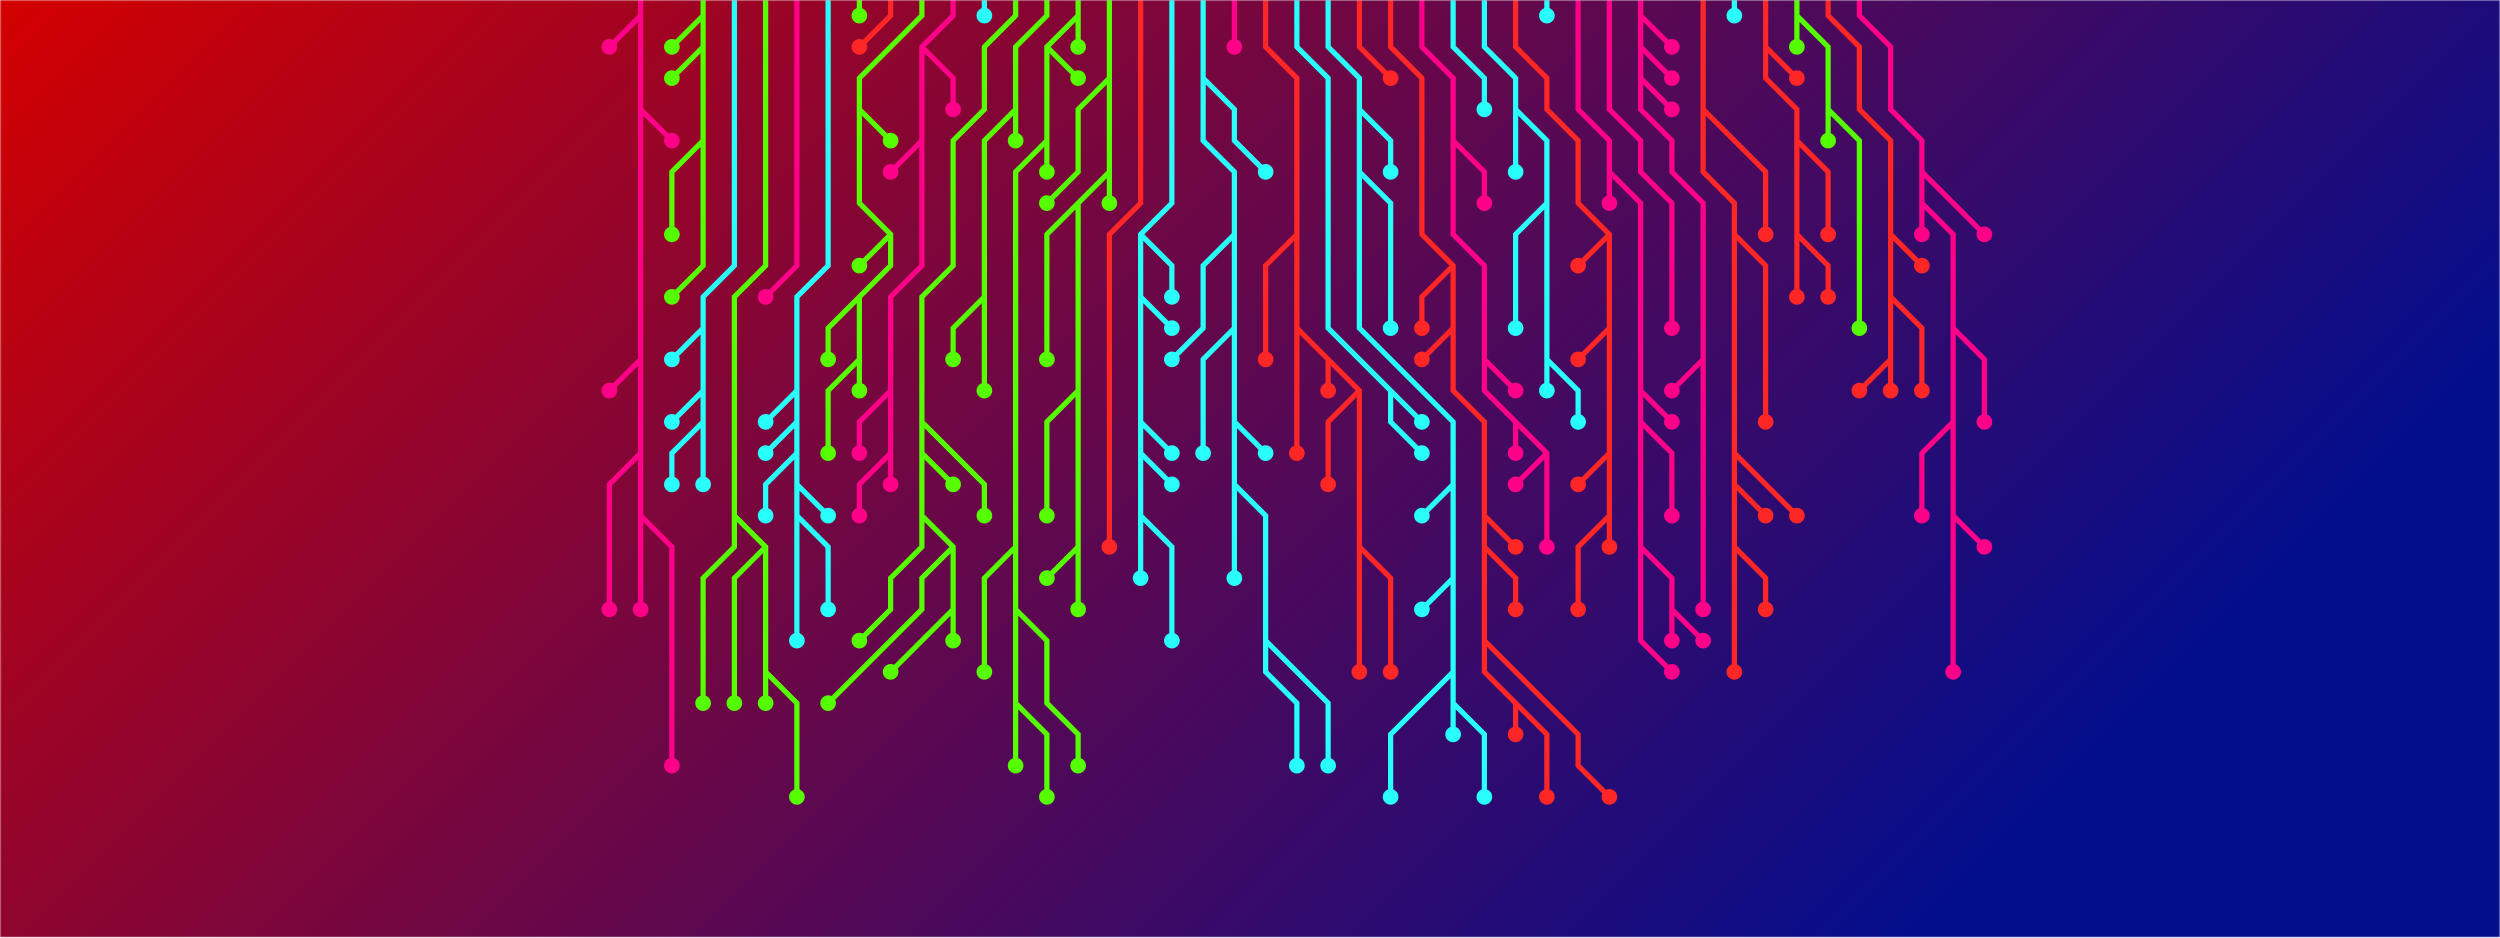 <svg xmlns="http://www.w3.org/2000/svg" version="1.1" xmlns:xlink="http://www.w3.org/1999/xlink" xmlns:svgjs="http://svgjs.com/svgjs" width="800" height="300" preserveAspectRatio="none" viewBox="0 0 800 300"><g mask="url(&quot;#SvgjsMask2394&quot;)" fill="none"><rect width="800" height="300" x="0" y="0" fill="url(#SvgjsLinearGradient2395)"></rect><g mask="url(&quot;#SvgjsMask2396&quot;)"><path d="M415 75L405 85L405 95L405 105L405 115M435 125L425 135L425 145L425 155M435 175L445 185L445 195L445 205L445 215M415 105L415 115L415 125L415 135L415 145M425 115L425 125M405 -5L405 5L405 15L415 25L415 35L415 45L415 55L415 65L415 75L415 85L415 95L415 105L425 115L435 125L435 135L435 145L435 155L435 165L435 175L435 185L435 195L435 205L435 215" stroke="rgba(255, 38, 38, 1)" stroke-width="1.67"></path><path d="M432.5 215 a2.5 2.5 0 1 0 5 0 a2.5 2.5 0 1 0 -5 0zM402.5 115 a2.5 2.5 0 1 0 5 0 a2.5 2.5 0 1 0 -5 0zM422.5 155 a2.5 2.5 0 1 0 5 0 a2.5 2.5 0 1 0 -5 0zM442.5 215 a2.5 2.5 0 1 0 5 0 a2.5 2.5 0 1 0 -5 0zM412.5 145 a2.5 2.5 0 1 0 5 0 a2.5 2.5 0 1 0 -5 0zM422.5 125 a2.5 2.5 0 1 0 5 0 a2.5 2.5 0 1 0 -5 0z" fill="rgba(255, 38, 38, 1)"></path><path d="M395 -5L395 5L395 15" stroke="rgba(255, 0, 137, 1)" stroke-width="1.67"></path><path d="M392.5 15 a2.5 2.5 0 1 0 5 0 a2.5 2.5 0 1 0 -5 0z" fill="rgba(255, 0, 137, 1)"></path><path d="M445 125L445 135L455 145M415 -5L415 5L415 15L425 25L425 35L425 45L425 55L425 65L425 75L425 85L425 95L425 105L435 115L445 125L455 135" stroke="rgba(40, 255, 251, 1)" stroke-width="1.67"></path><path d="M452.5 135 a2.5 2.5 0 1 0 5 0 a2.5 2.5 0 1 0 -5 0zM452.5 145 a2.5 2.5 0 1 0 5 0 a2.5 2.5 0 1 0 -5 0z" fill="rgba(40, 255, 251, 1)"></path><path d="M395 155L395 165L395 175L395 185M395 135L405 145M395 105L385 115L385 125L385 135L385 145M385 25L395 35L395 45L405 55M395 75L385 85L385 95L385 105L375 115M405 205L415 215L425 225L425 235L425 245M385 -5L385 5L385 15L385 25L385 35L385 45L395 55L395 65L395 75L395 85L395 95L395 105L395 115L395 125L395 135L395 145L395 155L405 165L405 175L405 185L405 195L405 205L405 215L415 225L415 235L415 245" stroke="rgba(40, 255, 251, 1)" stroke-width="1.67"></path><path d="M412.5 245 a2.5 2.5 0 1 0 5 0 a2.5 2.5 0 1 0 -5 0zM392.5 185 a2.5 2.5 0 1 0 5 0 a2.5 2.5 0 1 0 -5 0zM402.5 145 a2.5 2.5 0 1 0 5 0 a2.5 2.5 0 1 0 -5 0zM382.5 145 a2.5 2.5 0 1 0 5 0 a2.5 2.5 0 1 0 -5 0zM402.5 55 a2.5 2.5 0 1 0 5 0 a2.5 2.5 0 1 0 -5 0zM372.5 115 a2.5 2.5 0 1 0 5 0 a2.5 2.5 0 1 0 -5 0zM422.5 245 a2.5 2.5 0 1 0 5 0 a2.5 2.5 0 1 0 -5 0z" fill="rgba(40, 255, 251, 1)"></path><path d="M435 55L445 65L445 75L445 85L445 95L445 105M465 185L455 195M465 215L455 225L445 235L445 245L445 255M465 225L475 235L475 245L475 255M435 35L445 45L445 55M465 155L455 165M425 -5L425 5L425 15L435 25L435 35L435 45L435 55L435 65L435 75L435 85L435 95L435 105L445 115L455 125L465 135L465 145L465 155L465 165L465 175L465 185L465 195L465 205L465 215L465 225L465 235" stroke="rgba(40, 255, 251, 1)" stroke-width="1.67"></path><path d="M462.5 235 a2.5 2.5 0 1 0 5 0 a2.5 2.5 0 1 0 -5 0zM442.5 105 a2.5 2.5 0 1 0 5 0 a2.5 2.5 0 1 0 -5 0zM452.5 195 a2.5 2.5 0 1 0 5 0 a2.5 2.5 0 1 0 -5 0zM442.5 255 a2.5 2.5 0 1 0 5 0 a2.5 2.5 0 1 0 -5 0zM472.5 255 a2.5 2.5 0 1 0 5 0 a2.5 2.5 0 1 0 -5 0zM442.5 55 a2.5 2.5 0 1 0 5 0 a2.5 2.5 0 1 0 -5 0zM452.5 165 a2.5 2.5 0 1 0 5 0 a2.5 2.5 0 1 0 -5 0z" fill="rgba(40, 255, 251, 1)"></path><path d="M365 145L375 155M365 135L375 145M365 165L375 175L375 185L375 195L375 205M365 95L375 105M365 75L375 85L375 95M375 -5L375 5L375 15L375 25L375 35L375 45L375 55L375 65L365 75L365 85L365 95L365 105L365 115L365 125L365 135L365 145L365 155L365 165L365 175L365 185" stroke="rgba(40, 255, 251, 1)" stroke-width="1.67"></path><path d="M362.5 185 a2.5 2.5 0 1 0 5 0 a2.5 2.5 0 1 0 -5 0zM372.5 155 a2.5 2.5 0 1 0 5 0 a2.5 2.5 0 1 0 -5 0zM372.5 145 a2.5 2.5 0 1 0 5 0 a2.5 2.5 0 1 0 -5 0zM372.5 205 a2.5 2.5 0 1 0 5 0 a2.5 2.5 0 1 0 -5 0zM372.5 105 a2.5 2.5 0 1 0 5 0 a2.5 2.5 0 1 0 -5 0zM372.5 95 a2.5 2.5 0 1 0 5 0 a2.5 2.5 0 1 0 -5 0z" fill="rgba(40, 255, 251, 1)"></path><path d="M435 -5L435 5L435 15L445 25" stroke="rgba(255, 38, 38, 1)" stroke-width="1.67"></path><path d="M442.5 25 a2.5 2.5 0 1 0 5 0 a2.5 2.5 0 1 0 -5 0z" fill="rgba(255, 38, 38, 1)"></path><path d="M365 -5L365 5L365 15L365 25L365 35L365 45L365 55L365 65L355 75L355 85L355 95L355 105L355 115L355 125L355 135L355 145L355 155L355 165L355 175" stroke="rgba(255, 38, 38, 1)" stroke-width="1.67"></path><path d="M352.5 175 a2.5 2.5 0 1 0 5 0 a2.5 2.5 0 1 0 -5 0z" fill="rgba(255, 38, 38, 1)"></path><path d="M475 175L485 185L485 195M465 105L455 115M465 85L455 95L455 105M485 225L495 235L495 245L495 255M475 205L485 215L495 225L505 235L505 245L515 255M475 165L485 175M445 -5L445 5L445 15L455 25L455 35L455 45L455 55L455 65L455 75L465 85L465 95L465 105L465 115L465 125L475 135L475 145L475 155L475 165L475 175L475 185L475 195L475 205L475 215L485 225L485 235" stroke="rgba(255, 38, 38, 1)" stroke-width="1.67"></path><path d="M482.5 235 a2.5 2.5 0 1 0 5 0 a2.5 2.5 0 1 0 -5 0zM482.5 195 a2.5 2.5 0 1 0 5 0 a2.5 2.5 0 1 0 -5 0zM452.5 115 a2.5 2.5 0 1 0 5 0 a2.5 2.5 0 1 0 -5 0zM452.5 105 a2.5 2.5 0 1 0 5 0 a2.5 2.5 0 1 0 -5 0zM492.5 255 a2.5 2.5 0 1 0 5 0 a2.5 2.5 0 1 0 -5 0zM512.5 255 a2.5 2.5 0 1 0 5 0 a2.5 2.5 0 1 0 -5 0zM482.5 175 a2.5 2.5 0 1 0 5 0 a2.5 2.5 0 1 0 -5 0z" fill="rgba(255, 38, 38, 1)"></path><path d="M355 55L355 65M345 125L335 135L335 145L335 155L335 165M345 65L335 75L335 85L335 95L335 105L335 115M355 25L345 35L345 45L345 55L335 65M345 175L335 185M355 -5L355 5L355 15L355 25L355 35L355 45L355 55L345 65L345 75L345 85L345 95L345 105L345 115L345 125L345 135L345 145L345 155L345 165L345 175L345 185L345 195" stroke="rgba(85, 255, 0, 1)" stroke-width="1.67"></path><path d="M342.5 195 a2.5 2.5 0 1 0 5 0 a2.5 2.5 0 1 0 -5 0zM352.5 65 a2.5 2.5 0 1 0 5 0 a2.5 2.5 0 1 0 -5 0zM332.5 165 a2.5 2.5 0 1 0 5 0 a2.5 2.5 0 1 0 -5 0zM332.5 115 a2.5 2.5 0 1 0 5 0 a2.5 2.5 0 1 0 -5 0zM332.5 65 a2.5 2.5 0 1 0 5 0 a2.5 2.5 0 1 0 -5 0zM332.5 185 a2.5 2.5 0 1 0 5 0 a2.5 2.5 0 1 0 -5 0z" fill="rgba(85, 255, 0, 1)"></path><path d="M495 145L485 155M485 135L485 145M465 45L475 55L475 65M475 115L485 125M455 -5L455 5L455 15L465 25L465 35L465 45L465 55L465 65L465 75L475 85L475 95L475 105L475 115L475 125L485 135L495 145L495 155L495 165L495 175" stroke="rgba(255, 0, 137, 1)" stroke-width="1.67"></path><path d="M492.5 175 a2.5 2.5 0 1 0 5 0 a2.5 2.5 0 1 0 -5 0zM482.5 155 a2.5 2.5 0 1 0 5 0 a2.5 2.5 0 1 0 -5 0zM482.5 145 a2.5 2.5 0 1 0 5 0 a2.5 2.5 0 1 0 -5 0zM472.5 65 a2.5 2.5 0 1 0 5 0 a2.5 2.5 0 1 0 -5 0zM482.5 125 a2.5 2.5 0 1 0 5 0 a2.5 2.5 0 1 0 -5 0z" fill="rgba(255, 0, 137, 1)"></path><path d="M335 45L335 55M335 15L345 25M325 175L315 185L315 195L315 205L315 215M345 5L345 15M325 225L335 235L335 245L335 255M325 195L335 205L335 215L335 225L345 235L345 245M345 -5L345 5L335 15L335 25L335 35L335 45L325 55L325 65L325 75L325 85L325 95L325 105L325 115L325 125L325 135L325 145L325 155L325 165L325 175L325 185L325 195L325 205L325 215L325 225L325 235L325 245" stroke="rgba(85, 255, 0, 1)" stroke-width="1.67"></path><path d="M322.5 245 a2.5 2.5 0 1 0 5 0 a2.5 2.5 0 1 0 -5 0zM332.5 55 a2.5 2.5 0 1 0 5 0 a2.5 2.5 0 1 0 -5 0zM342.5 25 a2.5 2.5 0 1 0 5 0 a2.5 2.5 0 1 0 -5 0zM312.5 215 a2.5 2.5 0 1 0 5 0 a2.5 2.5 0 1 0 -5 0zM342.5 15 a2.5 2.5 0 1 0 5 0 a2.5 2.5 0 1 0 -5 0zM332.5 255 a2.5 2.5 0 1 0 5 0 a2.5 2.5 0 1 0 -5 0zM342.5 245 a2.5 2.5 0 1 0 5 0 a2.5 2.5 0 1 0 -5 0z" fill="rgba(85, 255, 0, 1)"></path><path d="M465 -5L465 5L465 15L475 25L475 35" stroke="rgba(40, 255, 251, 1)" stroke-width="1.67"></path><path d="M472.5 35 a2.5 2.5 0 1 0 5 0 a2.5 2.5 0 1 0 -5 0z" fill="rgba(40, 255, 251, 1)"></path><path d="M315 95L305 105L305 115M325 35L325 45M335 -5L335 5L325 15L325 25L325 35L315 45L315 55L315 65L315 75L315 85L315 95L315 105L315 115L315 125" stroke="rgba(85, 255, 0, 1)" stroke-width="1.67"></path><path d="M312.5 125 a2.5 2.5 0 1 0 5 0 a2.5 2.5 0 1 0 -5 0zM302.5 115 a2.5 2.5 0 1 0 5 0 a2.5 2.5 0 1 0 -5 0zM322.5 45 a2.5 2.5 0 1 0 5 0 a2.5 2.5 0 1 0 -5 0z" fill="rgba(85, 255, 0, 1)"></path><path d="M485 35L485 45L485 55M495 115L505 125L505 135M495 65L485 75L485 85L485 95L485 105M475 -5L475 5L475 15L485 25L485 35L495 45L495 55L495 65L495 75L495 85L495 95L495 105L495 115L495 125" stroke="rgba(40, 255, 251, 1)" stroke-width="1.67"></path><path d="M492.5 125 a2.5 2.5 0 1 0 5 0 a2.5 2.5 0 1 0 -5 0zM482.5 55 a2.5 2.5 0 1 0 5 0 a2.5 2.5 0 1 0 -5 0zM502.5 135 a2.5 2.5 0 1 0 5 0 a2.5 2.5 0 1 0 -5 0zM482.5 105 a2.5 2.5 0 1 0 5 0 a2.5 2.5 0 1 0 -5 0z" fill="rgba(40, 255, 251, 1)"></path><path d="M295 145L305 155M295 135L305 145L315 155L315 165M305 195L295 205L285 215M305 175L295 185L295 195L285 205L275 215L265 225M295 165L295 175L285 185L285 195L275 205M325 -5L325 5L315 15L315 25L315 35L305 45L305 55L305 65L305 75L305 85L295 95L295 105L295 115L295 125L295 135L295 145L295 155L295 165L305 175L305 185L305 195L305 205" stroke="rgba(85, 255, 0, 1)" stroke-width="1.67"></path><path d="M302.5 205 a2.5 2.5 0 1 0 5 0 a2.5 2.5 0 1 0 -5 0zM302.5 155 a2.5 2.5 0 1 0 5 0 a2.5 2.5 0 1 0 -5 0zM312.5 165 a2.5 2.5 0 1 0 5 0 a2.5 2.5 0 1 0 -5 0zM282.5 215 a2.5 2.5 0 1 0 5 0 a2.5 2.5 0 1 0 -5 0zM262.5 225 a2.5 2.5 0 1 0 5 0 a2.5 2.5 0 1 0 -5 0zM272.5 205 a2.5 2.5 0 1 0 5 0 a2.5 2.5 0 1 0 -5 0z" fill="rgba(85, 255, 0, 1)"></path><path d="M515 75L505 85M515 165L505 175L505 185L505 195M515 145L505 155M515 105L505 115M485 -5L485 5L485 15L495 25L495 35L505 45L505 55L505 65L515 75L515 85L515 95L515 105L515 115L515 125L515 135L515 145L515 155L515 165L515 175" stroke="rgba(255, 38, 38, 1)" stroke-width="1.67"></path><path d="M512.5 175 a2.5 2.5 0 1 0 5 0 a2.5 2.5 0 1 0 -5 0zM502.5 85 a2.5 2.5 0 1 0 5 0 a2.5 2.5 0 1 0 -5 0zM502.5 195 a2.5 2.5 0 1 0 5 0 a2.5 2.5 0 1 0 -5 0zM502.5 155 a2.5 2.5 0 1 0 5 0 a2.5 2.5 0 1 0 -5 0zM502.5 115 a2.5 2.5 0 1 0 5 0 a2.5 2.5 0 1 0 -5 0z" fill="rgba(255, 38, 38, 1)"></path><path d="M315 -5L315 5" stroke="rgba(40, 255, 251, 1)" stroke-width="1.67"></path><path d="M312.5 5 a2.5 2.5 0 1 0 5 0 a2.5 2.5 0 1 0 -5 0z" fill="rgba(40, 255, 251, 1)"></path><path d="M495 -5L495 5" stroke="rgba(40, 255, 251, 1)" stroke-width="1.67"></path><path d="M492.5 5 a2.5 2.5 0 1 0 5 0 a2.5 2.5 0 1 0 -5 0z" fill="rgba(40, 255, 251, 1)"></path><path d="M285 145L275 155L275 165M295 45L285 55M295 15L305 25L305 35M285 125L275 135L275 145M305 -5L305 5L295 15L295 25L295 35L295 45L295 55L295 65L295 75L295 85L285 95L285 105L285 115L285 125L285 135L285 145L285 155" stroke="rgba(255, 0, 137, 1)" stroke-width="1.67"></path><path d="M282.5 155 a2.5 2.5 0 1 0 5 0 a2.5 2.5 0 1 0 -5 0zM272.5 165 a2.5 2.5 0 1 0 5 0 a2.5 2.5 0 1 0 -5 0zM282.5 55 a2.5 2.5 0 1 0 5 0 a2.5 2.5 0 1 0 -5 0zM302.5 35 a2.5 2.5 0 1 0 5 0 a2.5 2.5 0 1 0 -5 0zM272.5 145 a2.5 2.5 0 1 0 5 0 a2.5 2.5 0 1 0 -5 0z" fill="rgba(255, 0, 137, 1)"></path><path d="M515 55L515 65M535 195L535 205M525 135L535 145L535 155L535 165M525 175L525 185L525 195L525 205L535 215M525 125L535 135M505 -5L505 5L505 15L505 25L505 35L515 45L515 55L525 65L525 75L525 85L525 95L525 105L525 115L525 125L525 135L525 145L525 155L525 165L525 175L535 185L535 195L545 205" stroke="rgba(255, 0, 137, 1)" stroke-width="1.67"></path><path d="M542.5 205 a2.5 2.5 0 1 0 5 0 a2.5 2.5 0 1 0 -5 0zM512.5 65 a2.5 2.5 0 1 0 5 0 a2.5 2.5 0 1 0 -5 0zM532.5 205 a2.5 2.5 0 1 0 5 0 a2.5 2.5 0 1 0 -5 0zM532.5 165 a2.5 2.5 0 1 0 5 0 a2.5 2.5 0 1 0 -5 0zM532.5 215 a2.5 2.5 0 1 0 5 0 a2.5 2.5 0 1 0 -5 0zM532.5 135 a2.5 2.5 0 1 0 5 0 a2.5 2.5 0 1 0 -5 0z" fill="rgba(255, 0, 137, 1)"></path><path d="M275 35L285 45M285 75L275 85M275 95L265 105L265 115M275 115L275 125M295 -5L295 5L285 15L275 25L275 35L275 45L275 55L275 65L285 75L285 85L275 95L275 105L275 115L265 125L265 135L265 145" stroke="rgba(85, 255, 0, 1)" stroke-width="1.67"></path><path d="M262.5 145 a2.5 2.5 0 1 0 5 0 a2.5 2.5 0 1 0 -5 0zM282.5 45 a2.5 2.5 0 1 0 5 0 a2.5 2.5 0 1 0 -5 0zM272.5 85 a2.5 2.5 0 1 0 5 0 a2.5 2.5 0 1 0 -5 0zM262.5 115 a2.5 2.5 0 1 0 5 0 a2.5 2.5 0 1 0 -5 0zM272.5 125 a2.5 2.5 0 1 0 5 0 a2.5 2.5 0 1 0 -5 0z" fill="rgba(85, 255, 0, 1)"></path><path d="M515 -5L515 5L515 15L515 25L515 35L525 45L525 55L535 65L535 75L535 85L535 95L535 105" stroke="rgba(255, 0, 137, 1)" stroke-width="1.67"></path><path d="M532.5 105 a2.5 2.5 0 1 0 5 0 a2.5 2.5 0 1 0 -5 0z" fill="rgba(255, 0, 137, 1)"></path><path d="M285 -5L285 5L275 15" stroke="rgba(255, 38, 38, 1)" stroke-width="1.67"></path><path d="M272.5 15 a2.5 2.5 0 1 0 5 0 a2.5 2.5 0 1 0 -5 0z" fill="rgba(255, 38, 38, 1)"></path><path d="M525 25L535 35M545 115L535 125M525 15L535 25M525 5L535 15M525 -5L525 5L525 15L525 25L525 35L535 45L535 55L545 65L545 75L545 85L545 95L545 105L545 115L545 125L545 135L545 145L545 155L545 165L545 175L545 185L545 195" stroke="rgba(255, 0, 137, 1)" stroke-width="1.67"></path><path d="M542.5 195 a2.5 2.5 0 1 0 5 0 a2.5 2.5 0 1 0 -5 0zM532.5 35 a2.5 2.5 0 1 0 5 0 a2.5 2.5 0 1 0 -5 0zM532.5 125 a2.5 2.5 0 1 0 5 0 a2.5 2.5 0 1 0 -5 0zM532.5 25 a2.5 2.5 0 1 0 5 0 a2.5 2.5 0 1 0 -5 0zM532.5 15 a2.5 2.5 0 1 0 5 0 a2.5 2.5 0 1 0 -5 0z" fill="rgba(255, 0, 137, 1)"></path><path d="M275 -5L275 5" stroke="rgba(85, 255, 0, 1)" stroke-width="1.67"></path><path d="M272.5 5 a2.5 2.5 0 1 0 5 0 a2.5 2.5 0 1 0 -5 0z" fill="rgba(85, 255, 0, 1)"></path><path d="M255 165L255 175L255 185L255 195L255 205M255 145L245 155L245 165M255 135L245 145M255 125L245 135M255 155L265 165M265 -5L265 5L265 15L265 25L265 35L265 45L265 55L265 65L265 75L265 85L255 95L255 105L255 115L255 125L255 135L255 145L255 155L255 165L265 175L265 185L265 195" stroke="rgba(40, 255, 251, 1)" stroke-width="1.67"></path><path d="M262.5 195 a2.5 2.5 0 1 0 5 0 a2.5 2.5 0 1 0 -5 0zM252.5 205 a2.5 2.5 0 1 0 5 0 a2.5 2.5 0 1 0 -5 0zM242.5 165 a2.5 2.5 0 1 0 5 0 a2.5 2.5 0 1 0 -5 0zM242.5 145 a2.5 2.5 0 1 0 5 0 a2.5 2.5 0 1 0 -5 0zM242.5 135 a2.5 2.5 0 1 0 5 0 a2.5 2.5 0 1 0 -5 0zM262.5 165 a2.5 2.5 0 1 0 5 0 a2.5 2.5 0 1 0 -5 0z" fill="rgba(40, 255, 251, 1)"></path><path d="M555 75L565 85L565 95L565 105L565 115L565 125L565 135M545 35L555 45L565 55L565 65L565 75M555 175L565 185L565 195M555 155L565 165M555 145L565 155L575 165M545 -5L545 5L545 15L545 25L545 35L545 45L545 55L555 65L555 75L555 85L555 95L555 105L555 115L555 125L555 135L555 145L555 155L555 165L555 175L555 185L555 195L555 205L555 215" stroke="rgba(255, 38, 38, 1)" stroke-width="1.67"></path><path d="M552.5 215 a2.5 2.5 0 1 0 5 0 a2.5 2.5 0 1 0 -5 0zM562.5 135 a2.5 2.5 0 1 0 5 0 a2.5 2.5 0 1 0 -5 0zM562.5 75 a2.5 2.5 0 1 0 5 0 a2.5 2.5 0 1 0 -5 0zM562.5 195 a2.5 2.5 0 1 0 5 0 a2.5 2.5 0 1 0 -5 0zM562.5 165 a2.5 2.5 0 1 0 5 0 a2.5 2.5 0 1 0 -5 0zM572.5 165 a2.5 2.5 0 1 0 5 0 a2.5 2.5 0 1 0 -5 0z" fill="rgba(255, 38, 38, 1)"></path><path d="M255 -5L255 5L255 15L255 25L255 35L255 45L255 55L255 65L255 75L255 85L245 95" stroke="rgba(255, 0, 137, 1)" stroke-width="1.67"></path><path d="M242.5 95 a2.5 2.5 0 1 0 5 0 a2.5 2.5 0 1 0 -5 0z" fill="rgba(255, 0, 137, 1)"></path><path d="M555 -5L555 5" stroke="rgba(40, 255, 251, 1)" stroke-width="1.67"></path><path d="M552.5 5 a2.5 2.5 0 1 0 5 0 a2.5 2.5 0 1 0 -5 0z" fill="rgba(40, 255, 251, 1)"></path><path d="M245 175L235 185L235 195L235 205L235 215L235 225M235 165L235 175L225 185L225 195L225 205L225 215L225 225M245 215L255 225L255 235L255 245L255 255M245 -5L245 5L245 15L245 25L245 35L245 45L245 55L245 65L245 75L245 85L235 95L235 105L235 115L235 125L235 135L235 145L235 155L235 165L245 175L245 185L245 195L245 205L245 215L245 225" stroke="rgba(85, 255, 0, 1)" stroke-width="1.67"></path><path d="M242.5 225 a2.5 2.5 0 1 0 5 0 a2.5 2.5 0 1 0 -5 0zM232.5 225 a2.5 2.5 0 1 0 5 0 a2.5 2.5 0 1 0 -5 0zM222.5 225 a2.5 2.5 0 1 0 5 0 a2.5 2.5 0 1 0 -5 0zM252.5 255 a2.5 2.5 0 1 0 5 0 a2.5 2.5 0 1 0 -5 0z" fill="rgba(85, 255, 0, 1)"></path><path d="M575 75L585 85L585 95M575 45L585 55L585 65L585 75M565 15L575 25M565 -5L565 5L565 15L565 25L575 35L575 45L575 55L575 65L575 75L575 85L575 95" stroke="rgba(255, 38, 38, 1)" stroke-width="1.67"></path><path d="M572.5 95 a2.5 2.5 0 1 0 5 0 a2.5 2.5 0 1 0 -5 0zM582.5 95 a2.5 2.5 0 1 0 5 0 a2.5 2.5 0 1 0 -5 0zM582.5 75 a2.5 2.5 0 1 0 5 0 a2.5 2.5 0 1 0 -5 0zM572.5 25 a2.5 2.5 0 1 0 5 0 a2.5 2.5 0 1 0 -5 0z" fill="rgba(255, 38, 38, 1)"></path><path d="M225 135L215 145L215 155M225 105L215 115M225 125L215 135M235 -5L235 5L235 15L235 25L235 35L235 45L235 55L235 65L235 75L235 85L225 95L225 105L225 115L225 125L225 135L225 145L225 155" stroke="rgba(40, 255, 251, 1)" stroke-width="1.67"></path><path d="M222.5 155 a2.5 2.5 0 1 0 5 0 a2.5 2.5 0 1 0 -5 0zM212.5 155 a2.5 2.5 0 1 0 5 0 a2.5 2.5 0 1 0 -5 0zM212.5 115 a2.5 2.5 0 1 0 5 0 a2.5 2.5 0 1 0 -5 0zM212.5 135 a2.5 2.5 0 1 0 5 0 a2.5 2.5 0 1 0 -5 0z" fill="rgba(40, 255, 251, 1)"></path><path d="M575 5L575 15M585 35L585 45M575 -5L575 5L585 15L585 25L585 35L595 45L595 55L595 65L595 75L595 85L595 95L595 105" stroke="rgba(85, 255, 0, 1)" stroke-width="1.67"></path><path d="M592.5 105 a2.5 2.5 0 1 0 5 0 a2.5 2.5 0 1 0 -5 0zM572.5 15 a2.5 2.5 0 1 0 5 0 a2.5 2.5 0 1 0 -5 0zM582.5 45 a2.5 2.5 0 1 0 5 0 a2.5 2.5 0 1 0 -5 0z" fill="rgba(85, 255, 0, 1)"></path><path d="M225 15L215 25M225 45L215 55L215 65L215 75M225 5L215 15M225 -5L225 5L225 15L225 25L225 35L225 45L225 55L225 65L225 75L225 85L215 95" stroke="rgba(85, 255, 0, 1)" stroke-width="1.67"></path><path d="M212.5 95 a2.5 2.5 0 1 0 5 0 a2.5 2.5 0 1 0 -5 0zM212.5 25 a2.5 2.5 0 1 0 5 0 a2.5 2.5 0 1 0 -5 0zM212.5 75 a2.5 2.5 0 1 0 5 0 a2.5 2.5 0 1 0 -5 0zM212.5 15 a2.5 2.5 0 1 0 5 0 a2.5 2.5 0 1 0 -5 0z" fill="rgba(85, 255, 0, 1)"></path><path d="M605 95L615 105L615 115L615 125M605 115L595 125M605 75L615 85M585 -5L585 5L595 15L595 25L595 35L605 45L605 55L605 65L605 75L605 85L605 95L605 105L605 115L605 125" stroke="rgba(255, 38, 38, 1)" stroke-width="1.67"></path><path d="M602.5 125 a2.5 2.5 0 1 0 5 0 a2.5 2.5 0 1 0 -5 0zM612.5 125 a2.5 2.5 0 1 0 5 0 a2.5 2.5 0 1 0 -5 0zM592.5 125 a2.5 2.5 0 1 0 5 0 a2.5 2.5 0 1 0 -5 0zM612.5 85 a2.5 2.5 0 1 0 5 0 a2.5 2.5 0 1 0 -5 0z" fill="rgba(255, 38, 38, 1)"></path><path d="M625 135L615 145L615 155L615 165M615 55L625 65L635 75M625 165L635 175M625 105L635 115L635 125L635 135M615 65L615 75M595 -5L595 5L605 15L605 25L605 35L615 45L615 55L615 65L625 75L625 85L625 95L625 105L625 115L625 125L625 135L625 145L625 155L625 165L625 175L625 185L625 195L625 205L625 215" stroke="rgba(255, 0, 137, 1)" stroke-width="1.67"></path><path d="M622.5 215 a2.5 2.5 0 1 0 5 0 a2.5 2.5 0 1 0 -5 0zM612.5 165 a2.5 2.5 0 1 0 5 0 a2.5 2.5 0 1 0 -5 0zM632.5 75 a2.5 2.5 0 1 0 5 0 a2.5 2.5 0 1 0 -5 0zM632.5 175 a2.5 2.5 0 1 0 5 0 a2.5 2.5 0 1 0 -5 0zM632.5 135 a2.5 2.5 0 1 0 5 0 a2.5 2.5 0 1 0 -5 0zM612.5 75 a2.5 2.5 0 1 0 5 0 a2.5 2.5 0 1 0 -5 0z" fill="rgba(255, 0, 137, 1)"></path><path d="M205 165L215 175L215 185L215 195L215 205L215 215L215 225L215 235L215 245M205 35L215 45M205 115L195 125M205 5L195 15M205 145L195 155L195 165L195 175L195 185L195 195M205 -5L205 5L205 15L205 25L205 35L205 45L205 55L205 65L205 75L205 85L205 95L205 105L205 115L205 125L205 135L205 145L205 155L205 165L205 175L205 185L205 195" stroke="rgba(255, 0, 137, 1)" stroke-width="1.67"></path><path d="M202.5 195 a2.5 2.5 0 1 0 5 0 a2.5 2.5 0 1 0 -5 0zM212.5 245 a2.5 2.5 0 1 0 5 0 a2.5 2.5 0 1 0 -5 0zM212.5 45 a2.5 2.5 0 1 0 5 0 a2.5 2.5 0 1 0 -5 0zM192.5 125 a2.5 2.5 0 1 0 5 0 a2.5 2.5 0 1 0 -5 0zM192.5 15 a2.5 2.5 0 1 0 5 0 a2.5 2.5 0 1 0 -5 0zM192.5 195 a2.5 2.5 0 1 0 5 0 a2.5 2.5 0 1 0 -5 0z" fill="rgba(255, 0, 137, 1)"></path></g></g><defs><mask id="SvgjsMask2394"><rect width="800" height="300" fill="#ffffff"></rect></mask><linearGradient x1="15.62%" y1="-41.67%" x2="84.38%" y2="141.67%" gradientUnits="userSpaceOnUse" id="SvgjsLinearGradient2395"><stop stop-color="rgba(211, 0, 0, 1)" offset="0"></stop><stop stop-color="rgba(3, 14, 140, 1)" offset="0.83"></stop></linearGradient><mask id="SvgjsMask2396"><rect width="800" height="300" fill="white"></rect><path d="M433.75 215 a1.25 1.25 0 1 0 2.5 0 a1.25 1.25 0 1 0 -2.5 0zM403.75 115 a1.25 1.25 0 1 0 2.5 0 a1.25 1.25 0 1 0 -2.5 0zM423.75 155 a1.25 1.25 0 1 0 2.5 0 a1.25 1.25 0 1 0 -2.5 0zM443.75 215 a1.25 1.25 0 1 0 2.5 0 a1.25 1.25 0 1 0 -2.5 0zM413.75 145 a1.25 1.25 0 1 0 2.5 0 a1.25 1.25 0 1 0 -2.5 0zM423.75 125 a1.25 1.25 0 1 0 2.5 0 a1.25 1.25 0 1 0 -2.5 0z" fill="black"></path><path d="M393.75 15 a1.25 1.25 0 1 0 2.5 0 a1.25 1.25 0 1 0 -2.5 0z" fill="black"></path><path d="M453.75 135 a1.25 1.25 0 1 0 2.5 0 a1.25 1.25 0 1 0 -2.5 0zM453.75 145 a1.25 1.25 0 1 0 2.5 0 a1.25 1.25 0 1 0 -2.5 0z" fill="black"></path><path d="M413.75 245 a1.25 1.25 0 1 0 2.5 0 a1.25 1.25 0 1 0 -2.5 0zM393.75 185 a1.25 1.25 0 1 0 2.5 0 a1.25 1.25 0 1 0 -2.5 0zM403.75 145 a1.25 1.25 0 1 0 2.5 0 a1.25 1.25 0 1 0 -2.5 0zM383.75 145 a1.25 1.25 0 1 0 2.5 0 a1.25 1.25 0 1 0 -2.5 0zM403.75 55 a1.25 1.25 0 1 0 2.5 0 a1.25 1.25 0 1 0 -2.5 0zM373.75 115 a1.25 1.25 0 1 0 2.5 0 a1.25 1.25 0 1 0 -2.5 0zM423.75 245 a1.25 1.25 0 1 0 2.5 0 a1.25 1.25 0 1 0 -2.5 0z" fill="black"></path><path d="M463.75 235 a1.25 1.25 0 1 0 2.5 0 a1.25 1.25 0 1 0 -2.5 0zM443.75 105 a1.25 1.25 0 1 0 2.5 0 a1.25 1.25 0 1 0 -2.5 0zM453.75 195 a1.25 1.25 0 1 0 2.5 0 a1.25 1.25 0 1 0 -2.5 0zM443.75 255 a1.25 1.25 0 1 0 2.5 0 a1.25 1.25 0 1 0 -2.5 0zM473.75 255 a1.25 1.25 0 1 0 2.5 0 a1.25 1.25 0 1 0 -2.5 0zM443.75 55 a1.25 1.25 0 1 0 2.5 0 a1.25 1.25 0 1 0 -2.5 0zM453.75 165 a1.25 1.25 0 1 0 2.5 0 a1.25 1.25 0 1 0 -2.5 0z" fill="black"></path><path d="M363.75 185 a1.25 1.25 0 1 0 2.5 0 a1.25 1.25 0 1 0 -2.5 0zM373.75 155 a1.25 1.25 0 1 0 2.5 0 a1.25 1.25 0 1 0 -2.5 0zM373.75 145 a1.25 1.25 0 1 0 2.5 0 a1.25 1.25 0 1 0 -2.5 0zM373.75 205 a1.25 1.25 0 1 0 2.5 0 a1.25 1.25 0 1 0 -2.5 0zM373.75 105 a1.25 1.25 0 1 0 2.5 0 a1.25 1.25 0 1 0 -2.5 0zM373.75 95 a1.25 1.25 0 1 0 2.5 0 a1.25 1.25 0 1 0 -2.5 0z" fill="black"></path><path d="M443.75 25 a1.25 1.25 0 1 0 2.5 0 a1.25 1.25 0 1 0 -2.5 0z" fill="black"></path><path d="M353.75 175 a1.25 1.25 0 1 0 2.5 0 a1.25 1.25 0 1 0 -2.5 0z" fill="black"></path><path d="M483.75 235 a1.25 1.25 0 1 0 2.5 0 a1.25 1.25 0 1 0 -2.5 0zM483.75 195 a1.25 1.25 0 1 0 2.5 0 a1.25 1.25 0 1 0 -2.5 0zM453.75 115 a1.25 1.25 0 1 0 2.5 0 a1.25 1.25 0 1 0 -2.5 0zM453.75 105 a1.25 1.25 0 1 0 2.5 0 a1.25 1.25 0 1 0 -2.5 0zM493.75 255 a1.25 1.25 0 1 0 2.5 0 a1.25 1.25 0 1 0 -2.5 0zM513.75 255 a1.25 1.25 0 1 0 2.5 0 a1.25 1.25 0 1 0 -2.5 0zM483.75 175 a1.25 1.25 0 1 0 2.5 0 a1.25 1.25 0 1 0 -2.5 0z" fill="black"></path><path d="M343.75 195 a1.25 1.25 0 1 0 2.5 0 a1.25 1.25 0 1 0 -2.5 0zM353.75 65 a1.25 1.25 0 1 0 2.5 0 a1.25 1.25 0 1 0 -2.5 0zM333.75 165 a1.25 1.25 0 1 0 2.5 0 a1.25 1.25 0 1 0 -2.5 0zM333.75 115 a1.25 1.25 0 1 0 2.5 0 a1.25 1.25 0 1 0 -2.5 0zM333.75 65 a1.25 1.25 0 1 0 2.5 0 a1.25 1.25 0 1 0 -2.5 0zM333.75 185 a1.25 1.25 0 1 0 2.5 0 a1.25 1.25 0 1 0 -2.5 0z" fill="black"></path><path d="M493.75 175 a1.25 1.25 0 1 0 2.5 0 a1.25 1.25 0 1 0 -2.5 0zM483.75 155 a1.25 1.25 0 1 0 2.5 0 a1.25 1.25 0 1 0 -2.5 0zM483.75 145 a1.25 1.25 0 1 0 2.5 0 a1.25 1.25 0 1 0 -2.5 0zM473.75 65 a1.25 1.25 0 1 0 2.5 0 a1.25 1.25 0 1 0 -2.5 0zM483.75 125 a1.25 1.25 0 1 0 2.5 0 a1.25 1.25 0 1 0 -2.5 0z" fill="black"></path><path d="M323.75 245 a1.25 1.25 0 1 0 2.5 0 a1.25 1.25 0 1 0 -2.5 0zM333.75 55 a1.25 1.25 0 1 0 2.5 0 a1.25 1.25 0 1 0 -2.5 0zM343.75 25 a1.25 1.25 0 1 0 2.5 0 a1.25 1.25 0 1 0 -2.5 0zM313.75 215 a1.25 1.25 0 1 0 2.5 0 a1.25 1.25 0 1 0 -2.5 0zM343.75 15 a1.25 1.25 0 1 0 2.5 0 a1.25 1.25 0 1 0 -2.5 0zM333.75 255 a1.25 1.25 0 1 0 2.5 0 a1.25 1.25 0 1 0 -2.5 0zM343.75 245 a1.25 1.25 0 1 0 2.5 0 a1.25 1.25 0 1 0 -2.5 0z" fill="black"></path><path d="M473.75 35 a1.25 1.25 0 1 0 2.5 0 a1.25 1.25 0 1 0 -2.5 0z" fill="black"></path><path d="M313.75 125 a1.25 1.25 0 1 0 2.5 0 a1.25 1.25 0 1 0 -2.5 0zM303.75 115 a1.25 1.25 0 1 0 2.5 0 a1.25 1.25 0 1 0 -2.5 0zM323.75 45 a1.25 1.25 0 1 0 2.5 0 a1.25 1.25 0 1 0 -2.5 0z" fill="black"></path><path d="M493.75 125 a1.25 1.25 0 1 0 2.5 0 a1.25 1.25 0 1 0 -2.5 0zM483.75 55 a1.25 1.25 0 1 0 2.5 0 a1.25 1.25 0 1 0 -2.5 0zM503.75 135 a1.25 1.25 0 1 0 2.5 0 a1.25 1.25 0 1 0 -2.5 0zM483.75 105 a1.25 1.25 0 1 0 2.5 0 a1.25 1.25 0 1 0 -2.5 0z" fill="black"></path><path d="M303.75 205 a1.25 1.25 0 1 0 2.5 0 a1.25 1.25 0 1 0 -2.5 0zM303.75 155 a1.25 1.25 0 1 0 2.5 0 a1.25 1.25 0 1 0 -2.5 0zM313.75 165 a1.25 1.25 0 1 0 2.5 0 a1.25 1.25 0 1 0 -2.5 0zM283.75 215 a1.25 1.25 0 1 0 2.5 0 a1.25 1.25 0 1 0 -2.5 0zM263.75 225 a1.25 1.25 0 1 0 2.5 0 a1.25 1.25 0 1 0 -2.5 0zM273.75 205 a1.25 1.25 0 1 0 2.5 0 a1.25 1.25 0 1 0 -2.5 0z" fill="black"></path><path d="M513.75 175 a1.25 1.25 0 1 0 2.5 0 a1.25 1.25 0 1 0 -2.5 0zM503.75 85 a1.25 1.25 0 1 0 2.5 0 a1.25 1.25 0 1 0 -2.5 0zM503.75 195 a1.25 1.25 0 1 0 2.5 0 a1.25 1.25 0 1 0 -2.5 0zM503.75 155 a1.25 1.25 0 1 0 2.5 0 a1.25 1.25 0 1 0 -2.5 0zM503.75 115 a1.25 1.25 0 1 0 2.5 0 a1.25 1.25 0 1 0 -2.5 0z" fill="black"></path><path d="M313.75 5 a1.25 1.25 0 1 0 2.5 0 a1.25 1.25 0 1 0 -2.5 0z" fill="black"></path><path d="M493.75 5 a1.25 1.25 0 1 0 2.5 0 a1.25 1.25 0 1 0 -2.5 0z" fill="black"></path><path d="M283.75 155 a1.25 1.25 0 1 0 2.5 0 a1.25 1.25 0 1 0 -2.5 0zM273.75 165 a1.25 1.25 0 1 0 2.5 0 a1.25 1.25 0 1 0 -2.5 0zM283.75 55 a1.25 1.25 0 1 0 2.5 0 a1.25 1.25 0 1 0 -2.5 0zM303.75 35 a1.25 1.25 0 1 0 2.5 0 a1.25 1.25 0 1 0 -2.5 0zM273.75 145 a1.25 1.25 0 1 0 2.5 0 a1.25 1.25 0 1 0 -2.5 0z" fill="black"></path><path d="M543.75 205 a1.25 1.25 0 1 0 2.5 0 a1.25 1.25 0 1 0 -2.5 0zM513.75 65 a1.25 1.25 0 1 0 2.5 0 a1.25 1.25 0 1 0 -2.5 0zM533.75 205 a1.25 1.25 0 1 0 2.5 0 a1.25 1.25 0 1 0 -2.5 0zM533.75 165 a1.25 1.25 0 1 0 2.5 0 a1.25 1.25 0 1 0 -2.5 0zM533.75 215 a1.25 1.25 0 1 0 2.5 0 a1.25 1.25 0 1 0 -2.5 0zM533.75 135 a1.25 1.25 0 1 0 2.5 0 a1.25 1.25 0 1 0 -2.5 0z" fill="black"></path><path d="M263.75 145 a1.25 1.25 0 1 0 2.5 0 a1.25 1.25 0 1 0 -2.5 0zM283.75 45 a1.25 1.25 0 1 0 2.5 0 a1.25 1.25 0 1 0 -2.5 0zM273.75 85 a1.25 1.25 0 1 0 2.5 0 a1.25 1.25 0 1 0 -2.5 0zM263.75 115 a1.25 1.25 0 1 0 2.5 0 a1.25 1.25 0 1 0 -2.5 0zM273.75 125 a1.25 1.25 0 1 0 2.5 0 a1.25 1.25 0 1 0 -2.5 0z" fill="black"></path><path d="M533.75 105 a1.25 1.25 0 1 0 2.5 0 a1.25 1.25 0 1 0 -2.5 0z" fill="black"></path><path d="M273.75 15 a1.25 1.25 0 1 0 2.5 0 a1.25 1.25 0 1 0 -2.5 0z" fill="black"></path><path d="M543.75 195 a1.25 1.25 0 1 0 2.5 0 a1.25 1.25 0 1 0 -2.5 0zM533.75 35 a1.25 1.25 0 1 0 2.5 0 a1.25 1.25 0 1 0 -2.5 0zM533.75 125 a1.25 1.25 0 1 0 2.5 0 a1.25 1.25 0 1 0 -2.5 0zM533.75 25 a1.25 1.25 0 1 0 2.5 0 a1.25 1.25 0 1 0 -2.5 0zM533.75 15 a1.25 1.25 0 1 0 2.5 0 a1.25 1.25 0 1 0 -2.5 0z" fill="black"></path><path d="M273.75 5 a1.25 1.25 0 1 0 2.5 0 a1.25 1.25 0 1 0 -2.5 0z" fill="black"></path><path d="M263.75 195 a1.25 1.25 0 1 0 2.5 0 a1.25 1.25 0 1 0 -2.5 0zM253.75 205 a1.25 1.25 0 1 0 2.5 0 a1.25 1.25 0 1 0 -2.5 0zM243.75 165 a1.25 1.25 0 1 0 2.5 0 a1.25 1.25 0 1 0 -2.5 0zM243.75 145 a1.25 1.25 0 1 0 2.5 0 a1.25 1.25 0 1 0 -2.5 0zM243.75 135 a1.25 1.25 0 1 0 2.5 0 a1.25 1.25 0 1 0 -2.5 0zM263.75 165 a1.25 1.25 0 1 0 2.5 0 a1.25 1.25 0 1 0 -2.5 0z" fill="black"></path><path d="M553.75 215 a1.25 1.25 0 1 0 2.5 0 a1.25 1.25 0 1 0 -2.5 0zM563.75 135 a1.25 1.25 0 1 0 2.5 0 a1.25 1.25 0 1 0 -2.5 0zM563.75 75 a1.25 1.25 0 1 0 2.5 0 a1.25 1.25 0 1 0 -2.5 0zM563.75 195 a1.25 1.25 0 1 0 2.5 0 a1.25 1.25 0 1 0 -2.5 0zM563.75 165 a1.25 1.25 0 1 0 2.5 0 a1.25 1.25 0 1 0 -2.5 0zM573.75 165 a1.25 1.25 0 1 0 2.5 0 a1.25 1.25 0 1 0 -2.5 0z" fill="black"></path><path d="M243.75 95 a1.25 1.25 0 1 0 2.5 0 a1.25 1.25 0 1 0 -2.5 0z" fill="black"></path><path d="M553.75 5 a1.25 1.25 0 1 0 2.5 0 a1.25 1.25 0 1 0 -2.5 0z" fill="black"></path><path d="M243.75 225 a1.25 1.25 0 1 0 2.5 0 a1.25 1.25 0 1 0 -2.5 0zM233.75 225 a1.25 1.25 0 1 0 2.5 0 a1.25 1.25 0 1 0 -2.5 0zM223.75 225 a1.25 1.25 0 1 0 2.5 0 a1.25 1.25 0 1 0 -2.5 0zM253.75 255 a1.25 1.25 0 1 0 2.5 0 a1.25 1.25 0 1 0 -2.5 0z" fill="black"></path><path d="M573.75 95 a1.25 1.25 0 1 0 2.5 0 a1.25 1.25 0 1 0 -2.5 0zM583.75 95 a1.25 1.25 0 1 0 2.5 0 a1.25 1.25 0 1 0 -2.5 0zM583.75 75 a1.25 1.25 0 1 0 2.5 0 a1.25 1.25 0 1 0 -2.5 0zM573.75 25 a1.25 1.25 0 1 0 2.5 0 a1.25 1.25 0 1 0 -2.5 0z" fill="black"></path><path d="M223.75 155 a1.25 1.25 0 1 0 2.5 0 a1.25 1.25 0 1 0 -2.5 0zM213.75 155 a1.25 1.25 0 1 0 2.5 0 a1.25 1.25 0 1 0 -2.5 0zM213.75 115 a1.25 1.25 0 1 0 2.5 0 a1.25 1.25 0 1 0 -2.5 0zM213.75 135 a1.25 1.25 0 1 0 2.5 0 a1.25 1.25 0 1 0 -2.5 0z" fill="black"></path><path d="M593.75 105 a1.25 1.25 0 1 0 2.5 0 a1.25 1.25 0 1 0 -2.5 0zM573.75 15 a1.25 1.25 0 1 0 2.5 0 a1.25 1.25 0 1 0 -2.5 0zM583.75 45 a1.25 1.25 0 1 0 2.5 0 a1.25 1.25 0 1 0 -2.5 0z" fill="black"></path><path d="M213.75 95 a1.25 1.25 0 1 0 2.5 0 a1.25 1.25 0 1 0 -2.5 0zM213.75 25 a1.25 1.25 0 1 0 2.5 0 a1.25 1.25 0 1 0 -2.5 0zM213.75 75 a1.25 1.25 0 1 0 2.5 0 a1.25 1.25 0 1 0 -2.5 0zM213.75 15 a1.25 1.25 0 1 0 2.5 0 a1.25 1.25 0 1 0 -2.5 0z" fill="black"></path><path d="M603.75 125 a1.25 1.25 0 1 0 2.5 0 a1.25 1.25 0 1 0 -2.5 0zM613.75 125 a1.25 1.25 0 1 0 2.5 0 a1.25 1.25 0 1 0 -2.5 0zM593.75 125 a1.25 1.25 0 1 0 2.5 0 a1.25 1.25 0 1 0 -2.5 0zM613.75 85 a1.25 1.25 0 1 0 2.5 0 a1.25 1.25 0 1 0 -2.5 0z" fill="black"></path><path d="M623.75 215 a1.25 1.25 0 1 0 2.5 0 a1.25 1.25 0 1 0 -2.5 0zM613.75 165 a1.25 1.25 0 1 0 2.5 0 a1.25 1.25 0 1 0 -2.5 0zM633.75 75 a1.25 1.25 0 1 0 2.5 0 a1.25 1.25 0 1 0 -2.5 0zM633.75 175 a1.25 1.25 0 1 0 2.5 0 a1.25 1.25 0 1 0 -2.5 0zM633.75 135 a1.25 1.25 0 1 0 2.5 0 a1.25 1.25 0 1 0 -2.5 0zM613.75 75 a1.25 1.25 0 1 0 2.5 0 a1.25 1.25 0 1 0 -2.5 0z" fill="black"></path><path d="M203.75 195 a1.25 1.25 0 1 0 2.5 0 a1.25 1.25 0 1 0 -2.5 0zM213.75 245 a1.25 1.25 0 1 0 2.5 0 a1.25 1.25 0 1 0 -2.5 0zM213.75 45 a1.25 1.25 0 1 0 2.5 0 a1.25 1.25 0 1 0 -2.5 0zM193.75 125 a1.25 1.25 0 1 0 2.5 0 a1.25 1.25 0 1 0 -2.5 0zM193.75 15 a1.25 1.25 0 1 0 2.5 0 a1.25 1.25 0 1 0 -2.5 0zM193.75 195 a1.25 1.25 0 1 0 2.5 0 a1.25 1.25 0 1 0 -2.5 0z" fill="black"></path></mask></defs></svg>